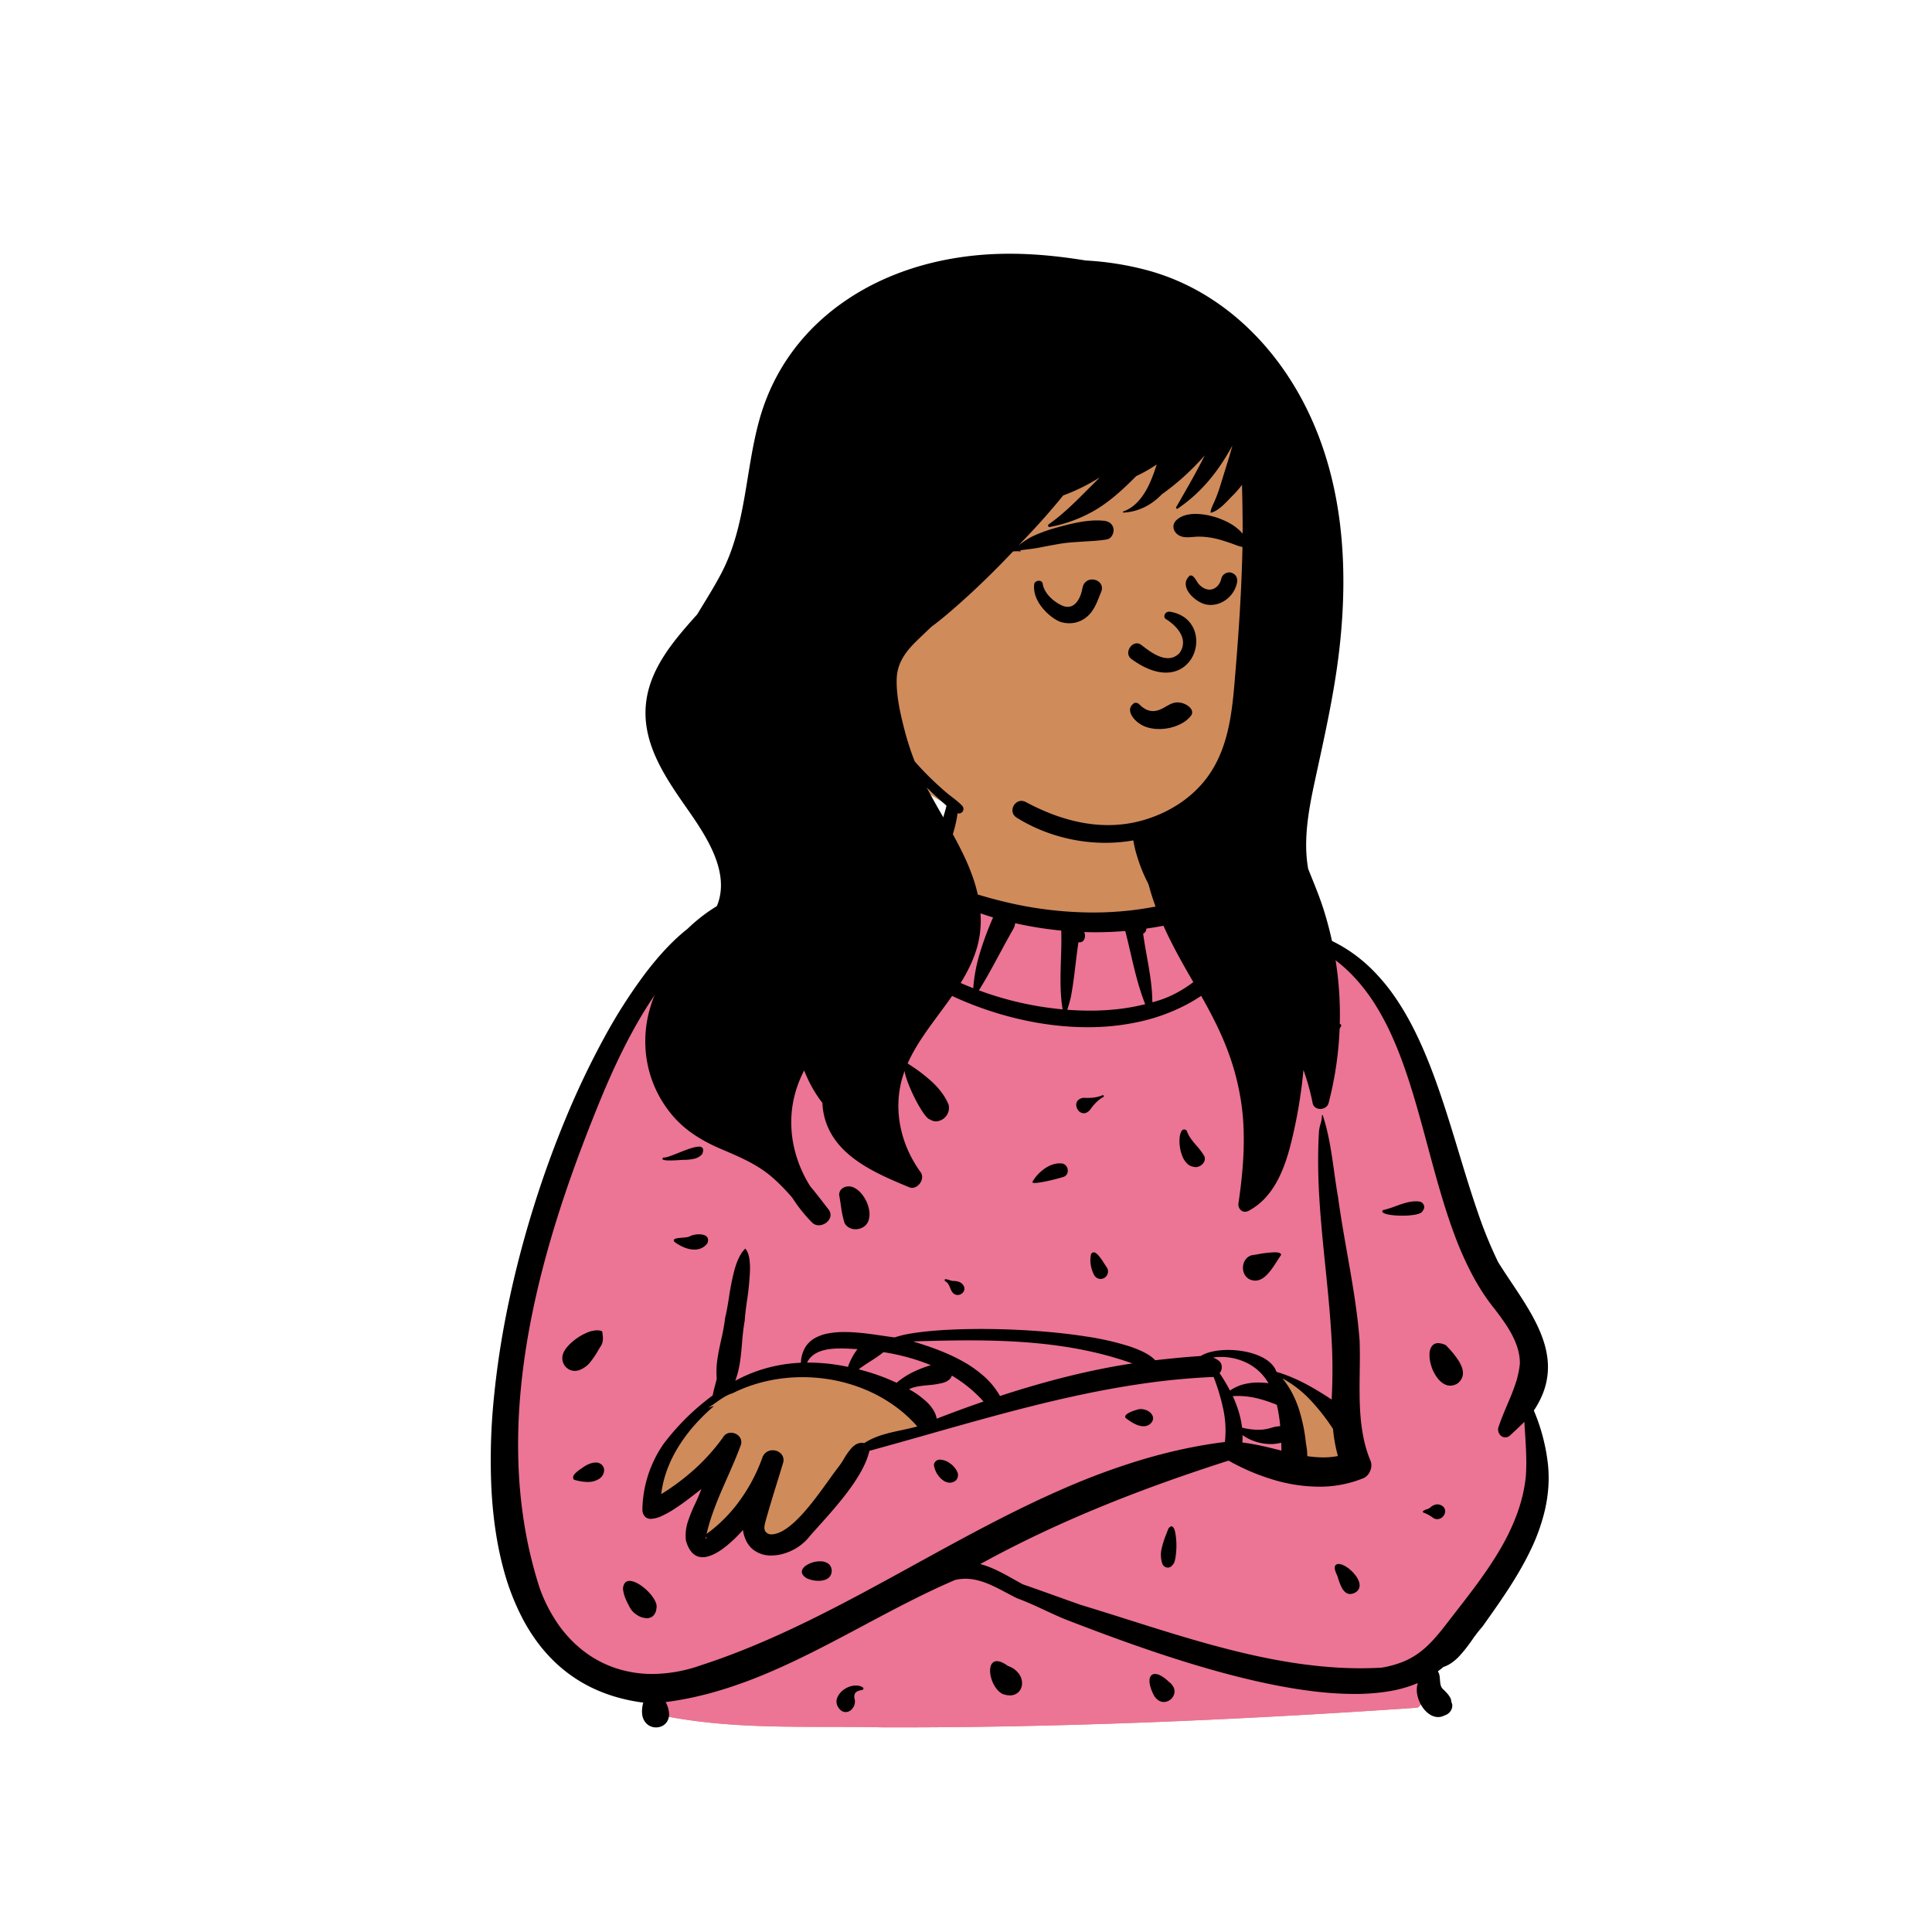 <?xml version="1.0" standalone="no"?>
<svg viewBox="-350 -150 1500 1500" style="width: 487.5px; height: 487.5px; justify-content: center; align-self: center; transform: scale(1, 1);" xmlns="http://www.w3.org/2000/svg"><g transform="rotate(0 441.694 619.08)"><g id="body_Sweater" data-name="body/Sweater" transform="translate(0 459)"><path id="_Skin" data-name="✋ Skin" d="M298.817,752.115c-60.185-1.295-114.972,2.341-172.927-9.414l-.074-1.952c-12.431-.358-8.316-11.975-5.817-20.1-233.894-10.406-81.335-580.5,80.75-618.827a161.7,161.7,0,0,1,25.312-2.155c11.284-3.446,22.4-4.057,34.2-7.2,1.132-4.13,1.317-6.518,6.321-5.295,17.961-17.152,50.279-32.951,61.184.519,14.351-19.947,22.581-43.269,28.577-66.888l.97.159c2.548-6.28,6.72-14.226,11.8-15.537,7.91-2.619,22.826-2.015,31.426-3.078,18.646-1.293,40.3-4.462,58.178-.185,44.663,10.934,25.307,63.658,61.519,97.982,16.618-6.879,42.665-4.993,58.586,3.2,10.253,8.211,5.112,17.468,3.314,26.148,114.357-10.308,144.784,122.328,168.383,209.765,9.468,29.088,18.865,48.808,34.991,71.266,20.948,26.253,32.711,60.633,11.249,88.329,30.64,61.139-2.623,118.6-37.817,164.757-6.892,7.391-18.071,27.956-28.172,29.362-2.741,2.505-7.119,5.588-10.208,7.827l3.725,4.884c.445,4.51.474,9.357,3.558,13.379,2.967,2.891,6.139,5.855,6.227,10.171-4.728,5.487-10.834-.642-15.321-3.367-1.72,3.38-1.473,11.409-6.984,11.1-136.652,9.372-276.6,15.516-412.945,15.155" transform="translate(37 -20)" fill="#d08b5b"></path><path id="_Top" data-name="👕 Top" d="M310.279,684.1c-3.809,0-7.666-.005-11.462-.015-14.59-.314-28.994-.338-42.925-.362h-.006c-22.38-.038-43.518-.074-65.028-1.214-11.552-.612-22.123-1.488-32.318-2.677-11.4-1.329-22.081-3.018-32.65-5.161l-.074-1.951a12.42,12.42,0,0,1-4.539-.872,6.269,6.269,0,0,1-2.672-2.093c-2.733-3.824-.611-10.667,1.094-16.165l.041-.132q.132-.425.259-.839c-35.764-1.591-64.174-16.37-84.441-43.924a140.2,140.2,0,0,1-12.839-21.364A182.8,182.8,0,0,1,12.9,562.661c-5.434-17-9.2-36.356-11.194-57.53a445.334,445.334,0,0,1-.679-69.344A630.282,630.282,0,0,1,10.4,361.439,757.823,757.823,0,0,1,53.829,213.7a612.3,612.3,0,0,1,31.289-65.411,411.011,411.011,0,0,1,35.835-54.45c12.816-16.216,25.938-29.5,39-39.5a131.771,131.771,0,0,1,20.259-12.894,92.933,92.933,0,0,1,20.534-7.659,160.759,160.759,0,0,1,25.311-2.155A144.412,144.412,0,0,1,244.242,27.7c5.193-.891,10.561-1.813,16.019-3.267.091-.331.178-.662.249-.927a12.083,12.083,0,0,1,1.23-3.42,2.811,2.811,0,0,1,2.6-1.269,9.594,9.594,0,0,1,2.242.32,88.766,88.766,0,0,1,8.461-7.12,79.147,79.147,0,0,1,9.591-6.12,56.079,56.079,0,0,1,10.1-4.284A34.5,34.5,0,0,1,304.714,0a21.139,21.139,0,0,1,13.425,4.44c4.168,3.282,7.407,8.4,9.628,15.217A142.065,142.065,0,0,0,337.927,3.2L332.4,20.662l1.03.806a205.1,205.1,0,0,0,23.32,15.781,164.234,164.234,0,0,0,23.592,11.272,140.348,140.348,0,0,0,23.863,6.764,131.053,131.053,0,0,0,24.135,2.254c3.2,0,6.456-.12,9.666-.357,34.851-2.56,64.643-5.643,88.547-9.164l2.2-.328v-18.2A74.259,74.259,0,0,1,544.508,27.9a88.973,88.973,0,0,1,18.283,1.913,65.506,65.506,0,0,1,16.026,5.5c8.467,6.78,6.43,14.3,4.459,21.567-.409,1.509-.832,3.069-1.145,4.58,4.176-.376,8.328-.567,12.338-.567a119.891,119.891,0,0,1,17.918,1.318,107.223,107.223,0,0,1,16.392,3.81A103.55,103.55,0,0,1,643.734,72.1a107.854,107.854,0,0,1,13.6,8.146,119.9,119.9,0,0,1,12.344,9.991,139.942,139.942,0,0,1,11.172,11.62,185.948,185.948,0,0,1,19.179,27.263c10.244,17.528,19.462,38.651,28.182,64.575,7.6,22.608,13.836,45.908,19.333,66.465,1.024,3.831,1.991,7.446,2.966,11.058a291.406,291.406,0,0,0,15,38.119,224.363,224.363,0,0,0,19.992,33.147c11.414,14.306,18.859,29.39,21.528,43.623A58.45,58.45,0,0,1,807,409.022a53.4,53.4,0,0,1-10.242,21.794,116.223,116.223,0,0,1,8.615,22.74,107.331,107.331,0,0,1,3.351,22.306,114.107,114.107,0,0,1-1.188,21.782,135.725,135.725,0,0,1-5,21.169,173.525,173.525,0,0,1-8.086,20.467c-2.975,6.365-6.489,12.984-10.445,19.675a378.89,378.89,0,0,1-25.065,36.617,105.524,105.524,0,0,0-6.979,9.009,141.267,141.267,0,0,1-10.288,13.079c-4.153,4.451-7.72,6.831-10.906,7.274a111.206,111.206,0,0,1-9,6.957l-1.2.869,3.725,4.884c.055.559.1,1.134.153,1.69v.013c.347,4.01.705,8.157,3.4,11.677l.251.244c2.9,2.818,5.891,5.732,5.977,9.927a5.634,5.634,0,0,1-4.4,2.209c-2.812,0-5.788-2.072-8.414-3.9-.882-.614-1.715-1.194-2.506-1.674a18.682,18.682,0,0,0-1.17,3.72c-.854,3.462-1.821,7.386-5.507,7.386-.1,0-.2,0-.307-.009-70.035,4.8-137.588,8.5-200.783,11-34.246,1.353-68.113,2.389-100.658,3.08C376.26,683.729,342.6,684.1,310.279,684.1ZM194.08,520.719h0a53.056,53.056,0,0,0,4.606,9.7,31.07,31.07,0,0,0,5.706,6.928A21.937,21.937,0,0,0,211.2,541.5a22.358,22.358,0,0,0,7.906,1.385c2.806,0,6.354-1.609,10.547-4.782a106.753,106.753,0,0,0,14.731-14.345c5.581-6.346,11.946-14.391,18.915-23.909s14.741-20.782,23.1-33.474l49.341-16.073c-9.293-7.8-18.406-14.961-27.087-21.285s-17.163-11.984-25.231-16.833a60.973,60.973,0,0,0-15.3-6.574,63.374,63.374,0,0,0-16.724-2.191,85.184,85.184,0,0,0-24.509,3.892l-16.53,1.945a312.306,312.306,0,0,0-38,17.567c-10.4,5.832-18.709,11.755-24.7,17.6-3.882,3.79-7.736,9.307-11.455,16.4a149.239,149.239,0,0,0-8.788,20.781c-4.666,13.7-7.1,26.681-5.667,30.206.248.609.608.917,1.07.917,1.853,0,5.818-1.749,11.784-5.2s14.1-8.7,24.173-15.6l3.977-2.74-1.493,19.212a162.627,162.627,0,0,0-4,22.555c-.445,5.542,0,9.194,1.313,10.855a2.675,2.675,0,0,0,2.183,1.07c2.41,0,6.258-1.714,11.438-5.095a208.937,208.937,0,0,0,19.79-15.285l2.091-1.789ZM606.962,411.153l15.044,68.215,37.168-1.862L648.921,435.1l-36.11-23.081-5.849-.863Z" transform="translate(37 48.034)" fill="#ec7495"></path><path id="_Ink" data-name="🖍 Ink" d="M128.363,731.159a10.473,10.473,0,0,1-8.421-4.114,12.521,12.521,0,0,1-2.369-6.124,23.275,23.275,0,0,1,.878-9.017,140.423,140.423,0,0,1-21.084-4.356A121.084,121.084,0,0,1,78.6,700.382a112,112,0,0,1-30.9-22.019,123.394,123.394,0,0,1-12.3-14.483,142.048,142.048,0,0,1-10.319-16.551,186.715,186.715,0,0,1-15.024-38.566c-5.1-18.625-8.3-39.727-9.505-62.72A480.564,480.564,0,0,1,2.41,475.719a675.3,675.3,0,0,1,11.437-74.051c5.125-24.452,11.6-49.317,19.254-73.906,7.463-23.986,15.975-47.5,25.3-69.887a646.614,646.614,0,0,1,29.576-61.993,405.73,405.73,0,0,1,32.081-50.226c11.122-14.623,22.163-26.259,32.817-34.585a129.538,129.538,0,0,1,19.558-15.6,92.716,92.716,0,0,1,18.292-9.1c12.036-4.4,23.848-5.958,37.524-7.76,9.875-1.3,21.066-2.776,33.542-5.6a9.374,9.374,0,0,1,3.01-4.644,7.988,7.988,0,0,1,5.085-1.966,6.9,6.9,0,0,1,.914.061,77.4,77.4,0,0,1,18.835-12.99c7.837-3.836,15.524-5.864,22.23-5.864a26.352,26.352,0,0,1,12.844,3.07,25.638,25.638,0,0,1,10.018,10.364,139.5,139.5,0,0,0,10.923-20.924,178.174,178.174,0,0,0,7.644-22.347c.393-1.439.732-2.953,1.059-4.416,1.063-4.753,2.163-9.667,5.322-13.359,2.528,3.292,3.668,8.4,3.388,15.173a92.418,92.418,0,0,1-3.751,20.713,194.939,194.939,0,0,1-7.316,20.873c-2.4,5.822-5.066,11.528-7.307,15.656A350.41,350.41,0,0,0,404.9,91.521a295.016,295.016,0,0,0,62.605,6.946,260.788,260.788,0,0,0,27.369-1.429,245.224,245.224,0,0,0,27.193-4.431c-3.773-3.608-7.716-9.207-11.4-16.188A122.634,122.634,0,0,1,501.6,53.974a85.813,85.813,0,0,1-3.783-22.787,39.315,39.315,0,0,1,1.01-9.673,20.333,20.333,0,0,1,3.436-7.54l.583,2.989c1.993,10.149,4.45,21.884,8.393,32.712,4.3,11.805,9.872,21.238,17.039,28.839a101.045,101.045,0,0,1,24.63-2.853,86.035,86.035,0,0,1,23.206,2.882c7.805,2.238,13.551,5.669,17.079,10.2,4.065,5.219,5.118,11.859,3.129,19.736a156.481,156.481,0,0,1,18.255,1.083,132.529,132.529,0,0,1,16.618,3.065,118.288,118.288,0,0,1,15.088,4.906,112.275,112.275,0,0,1,13.664,6.606,113.678,113.678,0,0,1,12.347,8.166,122.15,122.15,0,0,1,11.136,9.584,149.356,149.356,0,0,1,19.065,22.86c22.853,33.385,36.2,77.417,49.117,120,4.532,14.948,9.218,30.4,14.165,44.774a340.635,340.635,0,0,0,16.355,40.357c3.244,5.228,6.819,10.583,10.276,15.762,10.217,15.3,20.78,31.124,25.637,47.567a68.012,68.012,0,0,1,2.495,12.475A55.379,55.379,0,0,1,817,471.6a69.819,69.819,0,0,1-7.132,13.527A149.366,149.366,0,0,1,820.9,527.59a105.454,105.454,0,0,1,.192,17.447,114.439,114.439,0,0,1-2.51,16.845,149.281,149.281,0,0,1-11.44,32.027c-9.917,20.659-23.553,39.839-36.74,58.388l-.333.469a118.549,118.549,0,0,0-8.189,10.564l0,0a116.42,116.42,0,0,1-9.95,12.587c-4.067,4.245-8.082,6.966-12.273,8.319-1.323,1.137-2.766,2.274-4.289,3.379,1.271,1.852,1.447,4.25,1.617,6.57.193,2.633.376,5.119,2.011,6.9l1.22,1.183c2.064,2.024,4.872,5.021,5.429,7.659l.266,2.307a3.872,3.872,0,0,0,.1.642,5.283,5.283,0,0,0-.029-.791l-.038-.317a.7.7,0,0,1,0-.3.01.01,0,0,1,.008,0c.029,0,.089.137.179.406l.072.227a6.973,6.973,0,0,1-.55,5.6,8.293,8.293,0,0,1-5.059,4.122,10.6,10.6,0,0,1-5.041,1.309c-4.149,0-8.422-2.589-11.722-7.1a25.667,25.667,0,0,1-4.277-9.393,18.986,18.986,0,0,1,.2-9.912,98.375,98.375,0,0,1-22.815,6.453,163.224,163.224,0,0,1-26.462,1.995,260.653,260.653,0,0,1-28.032-1.633c-9.295-1.014-19.285-2.522-29.694-4.482-18.473-3.48-39-8.524-61-14.995-17.956-5.279-36.777-11.443-57.54-18.842-17.254-6.149-32.949-12.121-47.34-17.659-5.669-2.276-11.3-4.9-16.744-7.428-6.882-3.2-14-6.511-21.243-9.153l-.967-.471c-2.54-1.25-5.126-2.622-7.628-3.948l-.006,0c-10.035-5.321-20.412-10.824-31.708-10.824a34.478,34.478,0,0,0-8.149.979c-24.061,10.3-48.01,23.072-71.171,35.419-24.089,12.843-49,26.121-74.339,36.824a357.089,357.089,0,0,1-38.7,13.963c-6.717,1.968-13.433,3.675-19.962,5.071-6.852,1.466-13.735,2.641-20.459,3.494a21.423,21.423,0,0,1,2.664,8.727,10.85,10.85,0,0,1-1.443,6.274,9.476,9.476,0,0,1-3.738,3.484A10.678,10.678,0,0,1,128.363,731.159ZM263.418,81.469c-8.683,2.4-17.886,3.57-26.785,4.7a220.58,220.58,0,0,0-23.5,3.852,85.632,85.632,0,0,0-11.3,3.491,64.3,64.3,0,0,0-10.767,5.369,189.163,189.163,0,0,0-19.036,13.729,207,207,0,0,0-17.081,15.717c-5.235,5.381-10.384,11.237-15.3,17.408-4.673,5.862-9.284,12.187-13.7,18.8C111.02,186.866,97.564,213.293,83.6,247.7l-.7,1.728c-13.14,32.35-23.745,61.729-32.423,89.816-4.917,15.915-9.26,31.615-12.907,46.663-3.909,16.129-7.155,32.062-9.646,47.358-2.645,16.242-4.526,32.29-5.59,47.7a436.029,436.029,0,0,0-.739,47.681,375,375,0,0,0,4.9,47.308,337.21,337.21,0,0,0,11.344,46.579,119.787,119.787,0,0,0,14.6,28.634,94.44,94.44,0,0,0,20.12,21.059,84.773,84.773,0,0,0,24.684,12.995,90.083,90.083,0,0,0,28.293,4.441A114.132,114.132,0,0,0,162.917,683c13.974-4.526,28.016-9.763,42.929-16.008,13.286-5.564,26.962-11.807,41.812-19.086,27.583-13.521,55.113-28.653,81.737-43.287,18.828-10.349,38.3-21.05,57.612-31.086,21.657-11.253,40.83-20.461,58.614-28.151a536.812,536.812,0,0,1,60.655-22.3c10.552-3.131,21.122-5.839,31.417-8.047,10.8-2.316,21.674-4.164,32.317-5.492a79.966,79.966,0,0,0-1.31-25.665,158.244,158.244,0,0,0-7.463-24.82,544.326,544.326,0,0,0-56.126,5.365c-17.49,2.543-35.6,5.905-55.361,10.281-36.7,8.125-73.56,18.578-109.207,28.687l-.07.02c-15.233,4.319-30.985,8.786-46.465,13-1.987,8.7-7.19,18.687-15.906,30.515-7.5,10.185-16.248,19.919-23.962,28.508l-.02.022c-2.153,2.4-4.186,4.661-6.074,6.8a38.948,38.948,0,0,1-13.6,11.228,40.28,40.28,0,0,1-8.208,3.107,33.67,33.67,0,0,1-8.327,1.093,22.283,22.283,0,0,1-14.26-4.633,19.86,19.86,0,0,1-5.006-6.149,27.82,27.82,0,0,1-2.833-9.02l-.673.762a101.459,101.459,0,0,1-14.21,13.259C174.6,596.611,169.07,599,164.489,599c-6.195,0-10.561-4.4-12.978-13.089a35.1,35.1,0,0,1,1.561-14.513,110.5,110.5,0,0,1,5.585-13.75c1.719-3.744,3.5-7.616,4.835-11.477l-.478.352c-.859.642-2.006,1.538-3.334,2.576-4.27,3.336-10.724,8.377-17.287,12.572a74.235,74.235,0,0,1-9.681,5.35,21.716,21.716,0,0,1-8.336,2.2,6.259,6.259,0,0,1-4.428-1.528,8.124,8.124,0,0,1-2.2-5.108,91.828,91.828,0,0,1,16.6-51.756,185.663,185.663,0,0,1,38-37.433c.481-2.8,1.227-5.593,1.948-8.292V465.1c.406-1.519.826-3.091,1.195-4.649a64.421,64.421,0,0,1,.491-15.075c.687-4.959,1.785-9.955,2.847-14.786v-.006a162.394,162.394,0,0,0,3.2-17.662c1.113-4.286,1.979-9.66,2.9-15.351a198.2,198.2,0,0,1,4.3-21.6c2.187-7.792,4.926-13.209,8.374-16.559,2.683,2.858,3.886,8.525,3.677,17.324a222.914,222.914,0,0,1-2.422,23.889c-.8,5.8-1.489,10.818-1.605,14.354a178.893,178.893,0,0,0-2.151,17.909v.005c-.415,4.827-.844,9.819-1.6,14.683a73.439,73.439,0,0,1-3.624,14.44,113.857,113.857,0,0,1,24.937-10.005,119.687,119.687,0,0,1,26.008-3.982,25.384,25.384,0,0,1,3.266-11.784,20.61,20.61,0,0,1,7.526-7.3,33.723,33.723,0,0,1,10.607-3.722,67.839,67.839,0,0,1,12.508-1.041c10.053,0,20.929,1.609,29.668,2.9l.016,0c3.342.494,6.5.961,9.234,1.285a74.157,74.157,0,0,1,11.451-2.835c4.494-.8,9.746-1.493,15.61-2.05,11.46-1.089,25.269-1.664,39.934-1.664,13.827,0,27.853.49,41.69,1.455,14.594,1.018,28.172,2.514,40.359,4.448a214.209,214.209,0,0,1,33.155,7.566c9.634,3.2,16.39,6.837,20.079,10.809,12.507-1.453,23.737-2.5,35.342-3.3,4.692-2.984,12.435-4.7,21.242-4.7a69.146,69.146,0,0,1,11.987,1.044,55.474,55.474,0,0,1,11.241,3.156c7.545,3.073,12.484,7.493,14.283,12.785,16.245,4.81,30.207,13.182,42.875,21.513a426.5,426.5,0,0,0-.356-51.931c-1.057-17.272-2.845-34.8-4.576-51.747-1.752-17.165-3.564-34.914-4.617-52.411-.567-9.419-.874-18.015-.941-26.277-.074-9.277.155-17.9.7-26.36a31.036,31.036,0,0,1,1.079-5.067,23.465,23.465,0,0,0,1.132-6.661.334.334,0,0,1,.35-.361.39.39,0,0,1,.4.361c4.623,14.006,6.715,28.906,8.737,43.316.928,6.615,1.889,13.455,3.082,20.124,1.958,14.5,4.539,29.159,7.035,43.34,3.871,21.994,7.874,44.737,9.643,67.351.336,8.29.223,16.9.114,25.218-.152,11.595-.309,23.585.72,35.2a133.492,133.492,0,0,0,2.579,17.224,96.1,96.1,0,0,0,5.243,16.677,9.925,9.925,0,0,1-.423,7.352,10.267,10.267,0,0,1-4.822,5.541,90.069,90.069,0,0,1-35.072,6.777,125.612,125.612,0,0,1-36.309-5.718,170.267,170.267,0,0,1-33.739-14.518c-36.107,11.559-68.278,23.165-98.35,35.482-16.5,6.756-32.582,13.834-47.812,21.037-16.059,7.595-31.74,15.6-46.61,23.794,9.275,2.442,17.9,7.28,26.235,11.959,2.235,1.254,4.545,2.551,6.823,3.774,8.238,2.852,16.576,5.836,24.639,8.722l.083.03c6.789,2.43,13.809,4.942,20.731,7.362,11.918,3.6,24.164,7.478,36.007,11.226l.017.005C553.359,666.014,614.1,685.234,675.3,685.234c5.5,0,11-.158,16.349-.47a79.469,79.469,0,0,0,16.044-4.332,57.717,57.717,0,0,0,12.6-6.871c7.654-5.5,14.013-12.808,21.207-22.081l2.39-3.1c1.632-2.111,3.311-4.271,4.934-6.36l.107-.137c12.261-15.775,24.94-32.087,35.051-49.52a168.764,168.764,0,0,0,12.875-27.073,128.589,128.589,0,0,0,4.3-14.317,114.555,114.555,0,0,0,2.51-14.914c.807-11.507.05-23.158-.682-34.426-.164-2.532-.335-5.148-.484-7.722-2.345,2.4-4.847,4.732-7.267,6.988-1.175,1.1-2.39,2.228-3.58,3.362a5.728,5.728,0,0,1-3.94,1.736,5.509,5.509,0,0,1-4.542-2.613,6.334,6.334,0,0,1-.5-6.053c1.823-5.52,4.161-11.025,6.422-16.35l0,0c2.176-5.125,4.426-10.424,6.221-15.742a72.582,72.582,0,0,0,3.7-16.355c.123-7.2-1.9-14.632-6.19-22.734-3.662-6.92-8.416-13.335-13.374-19.843a151.358,151.358,0,0,1-9.444-13.025c-2.853-4.4-5.634-9.151-8.266-14.133A261.2,261.2,0,0,1,748.086,348.2c-8.063-21.61-14.424-45.259-20.576-68.13l0-.01c-5.192-19.3-10.561-39.264-16.912-57.817-3.418-9.987-6.842-18.788-10.467-26.906A201.41,201.41,0,0,0,687.239,170.8a143.563,143.563,0,0,0-16.123-21.384,116.264,116.264,0,0,0-20.167-17.459A114.969,114.969,0,0,0,625.927,119.2a141.021,141.021,0,0,0-30.69-7.279,135.931,135.931,0,0,1-10.718,18.641,123.294,123.294,0,0,1-44.046,39.264,145.584,145.584,0,0,1-36.764,13.423,185.28,185.28,0,0,1-40.343,4.274c-37.736,0-78.555-10.308-114.938-29.027a253.94,253.94,0,0,1-25.5-15.037,225.269,225.269,0,0,1-22.826-17.53c-14.57-12.8-26.307-26.691-34.884-41.3l-1.8-3.166ZM167.252,583.152l-.164.607a3,3,0,0,0-.191,1.231.031.031,0,0,0,.025.013c.1,0,.335-.443.5-.86.138-.342.263-.742.2-.839a.044.044,0,0,0-.039-.021.227.227,0,0,0-.122.066c-.056-.06-.116-.114-.174-.165l0,0Zm51.671-67.171a8.8,8.8,0,0,1,7.007,3.306,7.384,7.384,0,0,1,.961,6.833c-1.475,4.9-3.011,9.869-4.5,14.678-2.662,8.617-5.415,17.528-7.922,26.342l-1.053,3.749c-.806,2.911-1.492,5.925-.274,7.973a5.578,5.578,0,0,0,3.81,2.38c.257.017.52.025.783.025,14.563,0,32.849-25.518,44.95-42.4,2.881-4.02,5.369-7.492,7.4-10.061a56.071,56.071,0,0,0,4.058-6.061,52.315,52.315,0,0,1,5.985-8.486c2.561-2.72,5.172-4.043,7.982-4.043a9.716,9.716,0,0,1,1.935.2c8.822-5.767,19.057-7.95,28.956-10.061l.008,0c4.029-.859,8.195-1.748,12.176-2.864a105.41,105.41,0,0,0-18.556-16.609,115,115,0,0,0-21.757-11.972,124.452,124.452,0,0,0-23.885-7.247,129.056,129.056,0,0,0-24.94-2.435,126.1,126.1,0,0,0-27.915,3.1,116.615,116.615,0,0,0-26.379,9.4c-4.608,1.35-8.868,4.356-12.987,7.263-1.986,1.4-4.039,2.85-6.067,4.06,1.5-.541,3.08-1.024,4.708-1.438a149.354,149.354,0,0,0-14.6,14.216,125.71,125.71,0,0,0-12.4,16.336c-7.82,12.348-12.536,25.085-14.014,37.857a178.312,178.312,0,0,0,26.125-19.577,155.409,155.409,0,0,0,21.83-24.471,7.04,7.04,0,0,1,2.745-2.743,7.226,7.226,0,0,1,3.454-.853,8.608,8.608,0,0,1,3.774.893,8.064,8.064,0,0,1,2.957,2.44,6.555,6.555,0,0,1,1.19,2.771,6.983,6.983,0,0,1-.265,3.332c-3.108,8.542-6.889,17.118-10.547,25.411-6.223,14.113-12.659,28.706-16.04,43.7a116.228,116.228,0,0,0,26.044-26.342,132.892,132.892,0,0,0,17.224-32.867,8.382,8.382,0,0,1,3.3-4.359A8.566,8.566,0,0,1,218.923,515.981Zm395.7-55.839h0a64.97,64.97,0,0,1,7.442,11.115A81.324,81.324,0,0,1,627.3,483.52a128.3,128.3,0,0,1,5.529,26.174c.112.826.24,1.65.376,2.523a42.321,42.321,0,0,1,.743,8.323,84.939,84.939,0,0,0,12.415.974,57.978,57.978,0,0,0,11.372-1.066,124.761,124.761,0,0,1-3.808-21.076A163.111,163.111,0,0,0,636.676,477.3a87.268,87.268,0,0,0-22.052-17.16Zm-30.9,44.077c.034,1.874-.027,3.807-.182,5.746,9.863,1.158,19.715,3.617,29.243,6l1.112.277-.065-3.045c-.018-.843-.044-1.952-.081-3.056a31.109,31.109,0,0,1-8.089,1.023,38.35,38.35,0,0,1-21.939-6.941Zm-3.681-30.389c-1.3,0-2.628.042-3.943.125a90.973,90.973,0,0,1,4.619,12,71.1,71.1,0,0,1,2.61,12.445,48.27,48.27,0,0,0,12.8,1.641c.915,0,1.832-.023,2.724-.07a33.377,33.377,0,0,0,7.015-1.378,29.673,29.673,0,0,1,7.092-1.339,118.532,118.532,0,0,0-2.63-16.543,106.514,106.514,0,0,0-14.977-4.987A64.279,64.279,0,0,0,580.043,473.83ZM358.036,458.018a7.067,7.067,0,0,1-2.478,3.467,13.177,13.177,0,0,1-4.244,2.078,61.8,61.8,0,0,1-11.5,1.845c-5.5.55-11.187,1.118-15,3.211l.836.481a66.015,66.015,0,0,1,13.087,9.584,31.681,31.681,0,0,1,4.884,6,19.563,19.563,0,0,1,2.659,6.782c11.833-4.619,24.057-9.106,36.333-13.336a104.907,104.907,0,0,0-24.584-20.112Zm13.023-27.36c-15.062,0-30.311.421-43.241.832l1.5.451c15.593,4.731,27.489,9.548,37.439,15.16a90.724,90.724,0,0,1,16.359,11.586,60.293,60.293,0,0,1,12.268,15.157c37.43-12.207,71.046-20.476,102.767-25.279a265.179,265.179,0,0,0-30.932-8.942c-9.98-2.255-20.638-4.1-31.678-5.473-10.186-1.27-20.7-2.167-32.146-2.742C393.357,430.9,382.78,430.658,371.059,430.658Zm195.655,12.863c-1.138,0-2.291.04-3.426.12l-2.506.41a15.285,15.285,0,0,1,4.822,2.684,5.969,5.969,0,0,1,1.964,4.3,6.812,6.812,0,0,1-1.705,5.05,138.851,138.851,0,0,1,8.108,13.544,33.245,33.245,0,0,1,10.47-4.824,44.2,44.2,0,0,1,11.4-1.4,65.7,65.7,0,0,1,7.959.516,38.544,38.544,0,0,0-6.987-8.978,39.611,39.611,0,0,0-8.922-6.371A45.716,45.716,0,0,0,566.715,443.521Zm-261.733-3.712a109.584,109.584,0,0,1-9.86,6.865l-.005,0c-3.154,2.028-6.416,4.125-9.41,6.5A160.353,160.353,0,0,1,315.129,463.6a61.128,61.128,0,0,1,12.519-8.2,88.889,88.889,0,0,1,14.087-5.487,165.315,165.315,0,0,0-36.753-10.1h0Zm-58.468,8.1a148.693,148.693,0,0,1,30.844,3.335,48.117,48.117,0,0,1,7.4-13.78l-2.711-.143-.384-.021c-3.051-.17-6.5-.363-9.977-.363-6.307,0-11.308.662-15.29,2.025a20.966,20.966,0,0,0-6.3,3.34,16.239,16.239,0,0,0-4.509,5.611l.09,0h.839Zm209.8-326.357c-.883,5.73-1.583,11.588-2.26,17.253-1,8.385-2.037,17.055-3.685,25.47-.632,2.87-1.506,5.714-2.351,8.465q-.192.625-.383,1.25c5.985.442,11.88.666,17.519.667a194.415,194.415,0,0,0,21.654-1.171,159.63,159.63,0,0,0,21.336-3.847c-5.1-12.77-8.241-26.291-11.283-39.367-1.333-5.73-2.711-11.655-4.236-17.447-7.588.644-15.319.97-22.977.97-2.948,0-5.942-.048-8.9-.144a6.639,6.639,0,0,1-.185,6.139,3.844,3.844,0,0,1-3.4,1.83,5.668,5.668,0,0,1-.847-.066Zm-49.2-14.783a9.939,9.939,0,0,1-1.212,4.192c-3.7,6.413-7.279,13.047-10.739,19.462l0,0c-5.1,9.45-10.366,19.222-16.131,28.469a252.291,252.291,0,0,0,64.979,14.776c-2.118-12.784-1.7-25.946-1.294-38.675v-.009c.235-7.379.478-15.008.223-22.481a289.466,289.466,0,0,1-35.824-5.739h0Zm134.12-2.341h0a268.9,268.9,0,0,1-32.237,6.521,4.143,4.143,0,0,1-2.459,3.938c.792,5.9,1.858,11.871,2.888,17.643,2.067,11.578,4.2,23.549,4.25,35.607a79.988,79.988,0,0,0,16.117-5.886,96.388,96.388,0,0,0,14.5-8.843,148.024,148.024,0,0,0,24.772-23.6l-3.375-2.46c-4.389-3.212-9.03-6.7-13.24-10.463a68.809,68.809,0,0,1-11.214-12.456ZM316.162,59.9h0a37.443,37.443,0,0,0-13.833,2.713,35.843,35.843,0,0,0-11.73,7.608c-1.718,1.532-3.383,3.292-4.995,5-2.834,3-5.764,6.092-9.177,8.192a7.4,7.4,0,0,1-2.044.868c3.539,6.69,8.833,13.076,13.5,18.709l.618.746c27.345,23.877,56.323,41.877,86.127,53.5A127.586,127.586,0,0,1,380,129.179a246.319,246.319,0,0,1,10.029-26.89c-7.015-2.114-13.98-4.568-20.7-7.294-.632,3.345-3.074,6.107-5.435,8.778l0,0c-.871.986-1.694,1.917-2.42,2.867a104.192,104.192,0,0,0-8.652,12.4,117.547,117.547,0,0,1-7.45,10.932,7.5,7.5,0,0,1-5.5,2.463,8.285,8.285,0,0,1-4.292-1.25,9.146,9.146,0,0,1-3.169-3.229,7.719,7.719,0,0,1,.043-7.95A106.586,106.586,0,0,1,361.1,91.491a164.274,164.274,0,0,1-21.5-11.717c-.277.288-.571.574-.9.874-.224-1.381-1.3-2.081-3.2-2.081a15.4,15.4,0,0,0-3.262.45,1.965,1.965,0,0,0-1.324-.476,6.542,6.542,0,0,0-2.372.68,10.326,10.326,0,0,1-1.455.534,7.046,7.046,0,0,1-.59-1.393A98.684,98.684,0,0,0,318.1,88.376c-5.061,6.589-10.292,13.4-17.419,16.657a5.91,5.91,0,0,1-1.574.211,7.183,7.183,0,0,1-5.688-3.011,5.587,5.587,0,0,1-.762-5.223c1.59-4.034,9.174-10.248,15.258-14.75a178.553,178.553,0,0,1,18.907-12.328c-.714-1.039-.922-1.91-.6-2.518a2.24,2.24,0,0,1,2.11-.872,6.912,6.912,0,0,1,.907.064,1.384,1.384,0,0,1,1.079-.564,1.579,1.579,0,0,1,.874.291c.421-.566.854-1.2,1.363-1.983A31.263,31.263,0,0,0,316.163,59.9Zm238.85,28.755a7.82,7.82,0,0,1,1.482,6.759c6.634,10.129,10.25,21.445,13.666,33.117l.937-1.163c5.312-6.639,8.778-11.781,10.908-16.182,2.633-5.442,3.187-9.712,1.7-13.054a9.594,9.594,0,0,0-2.488-3.3,15.965,15.965,0,0,0-4.381-2.621c-3.7-1.543-8.847-2.51-15.3-2.872-2.156-.305-4.348-.535-6.515-.683ZM275.631,719.26a6.232,6.232,0,0,1-3.265-.971,10.059,10.059,0,0,1-3.578-4.886,8.042,8.042,0,0,1,.167-5.072,14.192,14.192,0,0,1,5.651-6.826,16.2,16.2,0,0,1,8.855-2.88,10.537,10.537,0,0,1,5.375,1.382c.479.586.658,1.027.548,1.349-.17.5-1,.693-2.055.938a8.429,8.429,0,0,0-3.642,1.495c-1.217,1.044-1.638,2.629-1.284,4.845a8.41,8.41,0,0,1-1.277,7.475A6.864,6.864,0,0,1,275.631,719.26Zm246.984-7.834a7.561,7.561,0,0,1-3.945-1.12,11.058,11.058,0,0,1-3.6-3.71c-3.482-6.555-4.525-12.191-2.791-15.077a3.828,3.828,0,0,1,3.474-1.859c2.916,0,6.82,2.242,10.993,6.314a10.337,10.337,0,0,1,3.75,4.829,7.466,7.466,0,0,1,.01,4.823A8.6,8.6,0,0,1,522.615,711.426Zm-119.577-5.141a16.469,16.469,0,0,1-5.814-1.176,14.7,14.7,0,0,1-4.537-3.967,23.509,23.509,0,0,1-3.2-5.612c-1.669-4.122-2.2-8.418-1.431-11.491a6.212,6.212,0,0,1,1.7-3.118,4.587,4.587,0,0,1,3.23-1.186c2.325,0,5.254,1.271,8.707,3.777a16.876,16.876,0,0,1,8.835,6.67,12.052,12.052,0,0,1,1.828,8.462,9.139,9.139,0,0,1-2.949,5.414A9.49,9.49,0,0,1,403.038,706.285ZM121.155,646.36a14.862,14.862,0,0,1-8.04-2.8,15.588,15.588,0,0,1-5.707-6.719,49.719,49.719,0,0,1-2.991-6.28,27.624,27.624,0,0,1-1.71-6.707,7.868,7.868,0,0,1,1.526-4.949,4.5,4.5,0,0,1,3.574-1.487c2.372,0,5.508,1.258,8.83,3.541a38.583,38.583,0,0,1,8.428,7.98c2.968,3.873,4.241,7.348,3.585,9.785a9.171,9.171,0,0,1-2.6,5.873A7.073,7.073,0,0,1,121.155,646.36ZM667.264,627.58a5.794,5.794,0,0,1-3.676-1.343,11.51,11.51,0,0,1-2.7-3.344,40.78,40.78,0,0,1-3.28-8.582c-.214-.56-.464-1.128-.73-1.73l0-.007c-.977-2.216-1.987-4.507-1.378-6.768a2.976,2.976,0,0,1,2.829-1.528c2.41,0,5.95,1.8,9.238,4.7a27.673,27.673,0,0,1,4.224,4.657,15.983,15.983,0,0,1,2.525,5.107,7.122,7.122,0,0,1-.081,4.335,6.638,6.638,0,0,1-3.163,3.429A8.256,8.256,0,0,1,667.264,627.58ZM254.486,617.333a22.093,22.093,0,0,1-9-1.9c-3.086-1.831-4.4-3.953-3.8-6.139.505-1.843,2.328-3.621,5.133-5.006a20.592,20.592,0,0,1,8.812-2.089,10.994,10.994,0,0,1,6.09,1.563,6.662,6.662,0,0,1,2.96,5.261,7.158,7.158,0,0,1-1.822,5.514,8.409,8.409,0,0,1-3.669,2.149A15.92,15.92,0,0,1,254.486,617.333Zm271.2-10.264a4.523,4.523,0,0,1-2.561-.81,4.67,4.67,0,0,1-1.735-2.315,21.712,21.712,0,0,1-.483-11.688,72.76,72.76,0,0,1,3.7-11.479l.007-.017c.5-1.291,1.01-2.626,1.473-3.913.893-1.191,1.724-1.794,2.471-1.794,1.126,0,2.074,1.4,2.743,4.042a54.8,54.8,0,0,1,.891,15.259c-.4,5.913-1.461,9.888-2.838,10.632A4.3,4.3,0,0,1,525.683,607.069ZM734.92,569.459a6.178,6.178,0,0,1-3.041-.841,28.733,28.733,0,0,0-7.912-4.321.789.789,0,0,1-.285-.729c.161-.712,1.648-1.261,3.087-1.793a7.393,7.393,0,0,0,2.749-1.377,8.493,8.493,0,0,1,5.464-2.426,5.907,5.907,0,0,1,1.871.308l.267.094a5.854,5.854,0,0,1,3.258,2.457,4.841,4.841,0,0,1,.565,3.319,6.66,6.66,0,0,1-2.032,3.68A5.893,5.893,0,0,1,734.92,569.459ZM356.4,541.153a8.636,8.636,0,0,1-4.446-1.34,15.274,15.274,0,0,1-3.828-3.387,17.9,17.9,0,0,1-4.055-9.109,4.629,4.629,0,0,1,4.887-4.054,14.065,14.065,0,0,1,7.611,2.886,16.092,16.092,0,0,1,5.6,6.5,5.907,5.907,0,0,1-1.113,6.824A7.565,7.565,0,0,1,356.4,541.153Zm-281.292-.572A36.142,36.142,0,0,1,64.5,538.764c-.916-1.385-.647-2.874.822-4.551a26.628,26.628,0,0,1,4.762-3.851l0,0h0c.8-.551,1.491-1.028,2-1.449,3.408-2.219,6.645-3.391,9.361-3.391a6.605,6.605,0,0,1,5.319,2.289,6.162,6.162,0,0,1,1.1,5.241,8.63,8.63,0,0,1-3.746,5.177A16.159,16.159,0,0,1,75.109,540.581Zm431.682-43.24c-4.884,0-10.166-3.605-13.713-6.317a1.579,1.579,0,0,1-.4-1.585c.776-2.421,7.258-4.45,8.82-4.823a8.863,8.863,0,0,1,3.3-.611,11.254,11.254,0,0,1,5.7,1.6A7.8,7.8,0,0,1,514,489.541a4.67,4.67,0,0,1-.007,3.171,7.424,7.424,0,0,1-2.531,3.238A8.147,8.147,0,0,1,506.791,497.341Zm238.23-31.519c-3.288,0-6.53-1.783-9.374-5.156a30.437,30.437,0,0,1-5.749-11.343,26.6,26.6,0,0,1-1.031-8.062,10.942,10.942,0,0,1,1.851-6.139,5.822,5.822,0,0,1,4.892-2.3,14.512,14.512,0,0,1,5.984,1.589l1.707,1.829a72.291,72.291,0,0,1,7.888,9.777,27.1,27.1,0,0,1,2.794,5.53,13.017,13.017,0,0,1,.809,5.474,10.048,10.048,0,0,1-4.393,7.227A10.589,10.589,0,0,1,745.021,465.822ZM65.3,454.352a9.479,9.479,0,0,1-4.543-1.14,9.836,9.836,0,0,1-3.376-3.013,10.007,10.007,0,0,1-1.142-9.29l.089-.237c1.246-3.5,5.309-7.967,10.6-11.664a41.782,41.782,0,0,1,7.975-4.408,20.789,20.789,0,0,1,7.676-1.753,9.512,9.512,0,0,1,3.253.524h.029a.773.773,0,0,1,.551.256.74.74,0,0,1,.215.541l.144,1.023c.5,3.648.749,7.19-1.644,10.424-.586.944-1.149,1.889-1.746,2.89a65.6,65.6,0,0,1-6.172,9.142,19.438,19.438,0,0,1-8.723,6.2A10.566,10.566,0,0,1,65.3,454.352Zm297.233-58.927a4.854,4.854,0,0,1-2.326-.59c-1.97-1.088-2.768-3.059-3.539-4.965-.819-2.023-1.666-4.115-3.915-5.163-.319-.607-.4-1.023-.25-1.271.11-.181.34-.269.706-.269a12.487,12.487,0,0,1,2.967.693l.022.007a12.48,12.48,0,0,0,2.922.687,1.274,1.274,0,0,0,.4-.054c2.843.175,5.718.724,7.488,3.537a4.4,4.4,0,0,1,.185,4.637A5.47,5.47,0,0,1,362.537,395.425Zm231.039-11.155a10.819,10.819,0,0,1-4.778-1.192,9.2,9.2,0,0,1-3.966-4.562,11.317,11.317,0,0,1-.669-5.928,10.548,10.548,0,0,1,2.243-5.145,8.662,8.662,0,0,1,4.877-2.973l.259-.025c.8-.089,2.058-.3,3.656-.574h.009a90.076,90.076,0,0,1,13.373-1.59c2.42,0,4,.351,4.68,1.043a1.369,1.369,0,0,1,.409,1.009l-.345.483c-.873,1.244-1.784,2.67-2.75,4.181l0,0C606.226,375.8,600.815,384.268,593.576,384.269Zm-120.1-1.278a5.847,5.847,0,0,1-4.816-2.745,25.343,25.343,0,0,1-2.761-7.995,21.859,21.859,0,0,1,.174-8.438,2.388,2.388,0,0,1,2.037-1.516c2.692,0,6.245,5.59,8.6,9.288.788,1.24,1.468,2.31,1.912,2.841a6.008,6.008,0,0,1-.3,5.888A5.851,5.851,0,0,1,473.475,382.991Zm-315.31-22.805a21.616,21.616,0,0,1-8.137-1.773,32.853,32.853,0,0,1-7.274-4.177c-.567-.652-.755-1.182-.577-1.62.478-1.174,3.579-1.43,6.578-1.677,2.588-.214,5.031-.415,5.908-1.16a16.584,16.584,0,0,1,7.007-1.466c1.826,0,5.1.306,6.478,2.357.794,1.178.807,2.735.041,4.627a12.031,12.031,0,0,1-4.588,3.766A12.919,12.919,0,0,1,158.165,360.186Zm125.078-15.8a10.332,10.332,0,0,1-4.929-1.206,8.789,8.789,0,0,1-3.661-3.746,82.86,82.86,0,0,1-2.831-13.719c-.362-2.467-.736-5.018-1.248-7.58a6.087,6.087,0,0,1,1.557-4.711,7.949,7.949,0,0,1,5.851-2.3,9.022,9.022,0,0,1,3.567.717,17.1,17.1,0,0,1,5.69,4.238,26.856,26.856,0,0,1,4.333,6.487,26.121,26.121,0,0,1,2.31,7.407,16.028,16.028,0,0,1-.379,7,9.277,9.277,0,0,1-3.888,5.491A11.444,11.444,0,0,1,283.244,344.387Zm424.5-10.535a60.686,60.686,0,0,1-10.229-.784c-3.083-.552-4.9-1.315-5.253-2.207-.166-.419,0-.864.485-1.323a75.728,75.728,0,0,0,9.769-3.055c5.134-1.859,10.443-3.782,15.662-3.782a19.553,19.553,0,0,1,3.522.312,4.623,4.623,0,0,1,2.941,3.16,4.265,4.265,0,0,1-1.081,3.889c-.269,1.213-2.094,2.21-5.28,2.882A53.818,53.818,0,0,1,707.745,333.852ZM422.394,308.446c-.992,0-1.592-.139-1.784-.412a.425.425,0,0,1-.031-.409c3.843-6.975,12.517-14.387,21.023-14.387.342,0,.687.012,1.024.036l.184,0a4.908,4.908,0,0,1,3.3,1.242,5.84,5.84,0,0,1,1.742,2.922,5.778,5.778,0,0,1-.14,3.376,4.934,4.934,0,0,1-2.328,2.664l-.158.066C442.633,304.578,427.579,308.446,422.394,308.446Zm124.93-12.3a5.6,5.6,0,0,1-1.632-.237,9.144,9.144,0,0,1-5.264-2.775,16.983,16.983,0,0,1-3.487-5.565,30.177,30.177,0,0,1-1.829-6.881,31.507,31.507,0,0,1-.291-6.721,14.774,14.774,0,0,1,1.115-5.059c.617-1.313,1.446-2.007,2.4-2.007a3.252,3.252,0,0,1,1.956.823c1.608,4.672,4.715,8.3,7.72,11.815a51.727,51.727,0,0,1,6.016,8.038,5.413,5.413,0,0,1-.605,5.209A7.673,7.673,0,0,1,547.324,296.145Zm-408.252-5.167c-3.569,0-5.432-.349-5.7-1.067-.121-.328.106-.739.674-1.221a3,3,0,0,0,.453.031c2.15,0,6.59-1.769,11.29-3.642l.067-.027,1.4-.556c5.389-2.138,10.936-4.226,14.344-4.226a3.3,3.3,0,0,1,2.884,1.095c.637.92.556,2.459-.24,4.575a11.387,11.387,0,0,1-5.643,3.566,32.313,32.313,0,0,1-6.658.93l-.089.006-.753.055-.139-.013c-.093-.006-.214-.009-.359-.009-.731,0-2.048.081-3.574.174h-.006l-1.27.077C143.659,290.851,141.226,290.978,139.072,290.978Zm206.722-30.355a8.436,8.436,0,0,1-4.835-1.547c-1.159-.134-2.983-1.967-5.275-5.3a101.263,101.263,0,0,1-6.765-11.806,119.948,119.948,0,0,1-5.741-13.451c-1.567-4.516-2.328-8.056-2.2-10.238.1-1.761.771-2.653,1.989-2.653a3.45,3.45,0,0,1,.886.13l1.625,1.065a126.539,126.539,0,0,1,17.487,13.456,62.544,62.544,0,0,1,7.326,8.221,42.251,42.251,0,0,1,5.261,9.362,10.579,10.579,0,0,1-9.754,12.762Zm114.621-6.3a5.408,5.408,0,0,1-4.027-1.969,7.19,7.19,0,0,1-1.794-4.285,5,5,0,0,1,1.224-3.688,7.015,7.015,0,0,1,4.646-2.052c.9.064,1.826.1,2.766.1,2.653,0,7.7-.268,11.655-2.062a.813.813,0,0,1,.338-.076.83.83,0,0,1,.78.622.644.644,0,0,1-.361.75,25.07,25.07,0,0,0-5.534,4.234,34.635,34.635,0,0,0-4.5,5.392C464.016,253.271,462.221,254.321,460.415,254.321Zm-276.778-39.2c-2.283,0-3.637-.376-4.025-1.118,1.246-2.026,3.7-4.6,7.286-7.665a137.2,137.2,0,0,1,11.649-8.767c8.854-6.016,17.639-10.835,22.382-12.278a11.092,11.092,0,0,1,2.759-.364,8.769,8.769,0,0,1,5.608,1.961,9.745,9.745,0,0,1,3.13,4.74,10.386,10.386,0,0,1,0,6.105,10,10,0,0,1-4.02,5.294c-1.771,1.518-9.835,4.5-19.612,7.244C197.992,213.312,188.588,215.125,183.637,215.125Zm454.7-7.917a9.349,9.349,0,0,1-6.541-2.832,11.8,11.8,0,0,1-3.317-6.43,9.051,9.051,0,0,1,1.114-6.162,10.577,10.577,0,0,1,6.1-4.447c6.059-.5,10.867-1.1,14.729-1.591a74.2,74.2,0,0,1,7.633-.757c1.334,0,2.023.209,2.234.678.537,1.2-2.188,4.256-7.616,10.351l-.01.011c-1.964,2.205-4.409,4.95-7.17,8.139A10.843,10.843,0,0,1,638.341,207.208ZM173.812,146.377a16.2,16.2,0,0,1-6.592-1.462,14.285,14.285,0,0,1-5.764-4.707,1.239,1.239,0,0,1-.208-1.333,1.1,1.1,0,0,1,1.029-.667h.094a44.046,44.046,0,0,0,4.828-.372l.031,0a44.68,44.68,0,0,1,4.97-.375,11.5,11.5,0,0,1,6.471,1.632c1.505,1.723,1.987,3.324,1.394,4.631C179.32,145.359,176.924,146.377,173.812,146.377Zm73.952-27.143c-3.223,0-6.669-1.275-10.537-3.9-5.428-3.965-7.961-7.091-7.325-9.041.437-1.339,2.39-2.077,5.5-2.077a34.128,34.128,0,0,1,11.719,2.428c4.268,1.7,7.01,3.849,7.719,6.049.639,1.981-.357,3.937-2.962,5.812A12.024,12.024,0,0,1,247.764,119.234Z" transform="translate(31 1)"></path></g><g transform="translate(225 0)"><g><g id="head_Long_Bangs" data-name="head/Long Bangs"><path id="_Skin" data-name="✋ Skin" d="M343.866,57.179c-10.3-37.186-49.676-53.412-85.138-55.987C162.714-8.789,64.984,44.735,22.418,131.526c-34.073,65.9-35.14,135.133,38.1,172.762,4,2.2,8.177,4.562,12.443,6.7a94.173,94.173,0,0,0,11.689,9.537c39.883,26.226,88.834,37.569,136.272,35.109,70.041-1.412,95.045-48.939,110.346-109.888,16.138-60.679,25.163-126.521,12.6-188.569Z" transform="translate(62.001 145.999)" fill="#d08b5b"></path><path id="_Ink" data-name="🖍 Ink" d="M525.844,506.684c-3.27-9.89-7.37-19.48-11.2-29.17a106.524,106.524,0,0,1-1.489-14.61c-.531-17.54,2.75-35.23,6.429-52.31,7.48-34.71,15.41-69.06,19.39-104.41,7.11-63.23,2.88-128.98-25.88-186.7-24.92-50-67.15-90.89-121.7-106.21A234.136,234.136,0,0,0,341.96,5.246q-3.1-.493-6.191-.961C312.525.781,288.995-.965,265.5.546c-38.96,2.507-77.556,13.7-110,35.847-32.669,22.3-55.881,53.561-66.682,91.694-11.236,39.67-10.283,82.633-29.686,119.825-5.732,10.988-12.423,21.434-18.8,32.054C23.394,298.857,5.012,319.858.984,345.833c-4.97,32.1,13.5,59.231,30.98,84.281,15.8,22.62,37.24,53.86,20.98,81.71-7.67,13.14-19.96,22.97-29.19,34.95a116.3,116.3,0,0,0-20.9,41.98c-7.25,28.659-.58,58.53,18.81,80.93,10.1,11.66,23.07,19.37,37.11,25.38,14.37,6.14,28.41,11.97,40.29,22.42a153.269,153.269,0,0,1,15.1,15.48,118.209,118.209,0,0,0,15.23,19.11c6.33,6.45,18.73-2.38,12.92-9.97-.43-.56-.85-1.11-1.28-1.67-4.25-5.54-8.52-11.08-12.99-16.44-13.33-21.121-18.46-46.98-11.83-71.65a88.635,88.635,0,0,1,7.151-18.23c.639,1.67,1.339,3.32,2.079,4.95a97.466,97.466,0,0,0,12.06,20.21,53.5,53.5,0,0,0,2.14,13c7.92,26.41,34.4,39.44,58.28,49.58,2.34,1,4.65,1.96,6.92,2.91,6.24,2.609,12.84-6.28,8.95-11.641-1.02-1.409-2.01-2.849-2.95-4.309-11.2-17.34-16.53-38.08-13.51-58.74,3.18-21.85,16.06-39.93,28.85-57.28,12.56-17.06,26.05-34.47,31.67-55.28,6.22-22.99.56-45.91-9.04-67.07-8.79-19.363-20.5-37.21-30.318-56.04q5.043,5.029,10.4,9.724c4.019,3.518,8.148,7.544,12.911,10.024a3.532,3.532,0,0,0,4.261-5.522c-3.666-3.9-8.357-6.91-12.428-10.389-3.908-3.339-7.7-6.812-11.4-10.379-4.557-4.391-8.892-8.989-13.072-13.726a217.071,217.071,0,0,1-8.345-26.152c-3.05-12.02-5.87-24.81-5.65-37.27.22-12.78,6.86-21.73,15.7-30.31,3.744-3.633,7.524-7.223,11.3-10.82,8.036-5.9,15.616-12.489,22.979-19.061,13.12-11.711,25.81-24.09,37.929-36.831q4.877-5.127,9.659-10.37,16.688-17.124,31.736-35.668a149.9,149.9,0,0,0,28.45-14.05c-3.9,3.95-7.84,7.85-11.76,11.78-8.73,8.76-17.8,17.56-27.92,24.7a1.134,1.134,0,0,0,.871,2.061,110.241,110.241,0,0,0,36.149-13.67c11.43-6.94,21.5-16.37,30.9-25.83a116.21,116.21,0,0,0,15.14-8.53c.25-.16.5-.33.75-.491-4.62,14.641-11.4,31.221-25.85,36.441-.47.17-.44.95.12.92,12.174-.714,21.958-6.191,29.682-14.174a197.579,197.579,0,0,0,17.8-14.364,212.444,212.444,0,0,0,15.6-15.9c-6.89,13.649-14.608,27-22.22,40.19-.4.7.44,1.65,1.16,1.16,16.07-10.88,28.26-24.92,38.23-41.521,1.472-2.444,2.877-4.928,4.247-7.431q-1.551,5.875-3.372,11.681c-2.189,7.009-4.344,14.034-6.537,21.039a110.275,110.275,0,0,1-4.2,11.1c-1.132,2.6-2.614,5.187-2.844,8.034a.284.284,0,0,0,.356.272c6.408-1.6,12.375-8.91,16.941-13.437a74.855,74.855,0,0,0,7.116-8.206c.407,16.807.687,33.616.317,50.473-.689,30.96-2.689,61.91-5.25,92.769-2.26,27.281-3.93,55.911-19.15,79.621-11.78,18.35-30.88,31.049-51.63,37.2q-2.745.825-5.52,1.48c-30.04,7.13-59.96-.95-86.52-15.23-7.98-4.29-14.8,7.349-7.1,12.139,28.82,17.941,65.35,24.051,97.97,16.011-1.029,38.529,17.96,75.08,36.85,107.76,10.57,18.29,21.15,36.46,28.621,56.29a192.229,192.229,0,0,1,12.1,52.28c1.72,21.18.03,42.48-2.93,63.48-.16,1.139-.32,2.29-.49,3.429-.66,4.511,3.39,8.29,7.78,5.981,19.41-10.2,27.78-31.941,32.87-52.04a376.547,376.547,0,0,0,9.79-57.36,175.218,175.218,0,0,1,6.44,22.379c.231,1.091.45,2.181.67,3.271,1.26,6.37,10.9,5.92,12.44,0,.28-1.07.55-2.14.8-3.22a270.9,270.9,0,0,0-5.49-149.45" transform="translate(-74 47)"></path></g></g><g transform="translate(159 186)"><g><path d="M161.26 3.758C151.862 0.105 135.062 -2.964 127.162 5.022C122.951 9.28 125.484 15.136 130.37 17.171C133.516 18.482 136.949 18.183 140.337 17.888C141.669 17.772 142.993 17.656 144.29 17.639C148.84 17.581 153.361 18.164 157.793 19.172C161.357 19.985 164.836 21.11 168.293 22.287L170.595 23.077C171.32 23.326 172.054 23.61 172.797 23.897C175.616 24.985 178.553 26.119 181.532 25.591C182.229 25.467 182.565 24.762 182.634 24.145C183.089 20.098 179.892 16.235 177.024 13.428L176.386 12.814L175.972 12.426C171.724 8.481 166.624 5.844 161.26 3.758ZM33.623 10.821L35.793 10.226L38.005 9.629L39.501 9.234C49.775 6.544 61.108 4.178 71.297 5.333C75.013 5.755 78.029 7.846 78.555 11.739C78.998 15.024 76.875 19.262 73.262 19.846C61.295 21.782 49.044 21.154 37.022 23.15C31.035 24.143 25.094 25.376 19.13 26.487C14.595 27.333 9.909 27.63 5.335 28.314L6.386 28.46C6.754 28.51 6.662 29.129 6.299 29.104C4.792 28.954 3.282 28.93 1.769 29.036L1.121 29.089C0.134 29.228 -0.448 28.05 0.432 27.452C6.005 23.671 10.734 19.573 16.974 16.786C22.371 14.376 27.926 12.389 33.623 10.821ZM166.634 45.666C168.478 45.113 169.779 45.374 171.441 46.24C172.719 46.906 173.589 47.957 174.088 49.184C174.599 50.44 174.707 51.888 174.454 53.23C173.406 58.801 170.042 63.744 165.503 66.928C161.091 70.023 155.589 71.452 150.049 70.261C146.003 69.392 140.008 65.553 136.85 60.871C135.504 58.875 134.671 56.736 134.581 54.623C134.495 52.608 135.008 50.577 137.676 47.899C137.936 47.818 138.208 47.775 138.477 47.775C139.138 47.775 139.821 48.052 140.274 48.451C141.469 49.502 142.312 50.832 143.178 52.263L143.41 52.645C143.799 53.282 144.2 53.911 144.69 54.476C146.449 56.503 149.003 58.222 151.683 58.669C154.167 59.084 156.407 58.349 158.181 56.96C160.257 55.335 161.713 52.843 162.253 50.181C162.472 49.102 163.036 48.13 163.818 47.348C164.607 46.559 165.615 45.972 166.634 45.666ZM49.116 69.43C47.1 71.488 44.438 72.65 41.032 71.959C38.369 71.419 33.3 68.742 29.251 64.62C26.481 61.8 24.165 58.276 23.535 54.193C23.389 53.245 22.886 52.637 22.225 52.254C21.703 51.952 21.015 51.8 20.266 51.876C19.63 51.94 18.954 52.171 18.432 52.476C17.439 53.057 17.033 53.882 16.951 54.498C16.154 60.442 18.45 66.339 22.029 71.312C26.858 78.022 33.951 82.94 38.12 84.091C45.253 86.062 52.77 84.493 58.312 79.528C62.744 75.558 65.016 70.386 67.124 65.067L67.53 64.036C68.004 62.829 68.475 61.631 68.973 60.446C69.972 58.071 69.652 56.018 68.683 54.418C67.61 52.645 65.63 51.398 63.425 51.014C61.386 50.66 59.206 51.048 57.484 52.292C56.029 53.344 54.856 55.01 54.44 57.474C53.762 61.481 52.19 66.078 49.418 69.111L49.116 69.43ZM129.748 108.039C137.872 96.66 126.366 85.957 118.814 81.367C116.836 79.947 118.406 75.243 122.634 75.97C161.031 82.567 141.136 148.708 92.112 112.413C86.276 107.704 93.344 97.334 99.634 101.366C99.953 101.611 100.288 101.869 100.637 102.139C107.704 107.603 120.636 117.601 129.748 108.039ZM138.581 156.822C135.281 161.137 129.306 164.442 122.614 166.022C116.238 167.528 109.191 167.466 103.109 165.149L102.587 164.941C98.04 163.053 93.675 159.239 92.017 155.26C91.358 153.678 91.135 152.069 91.586 150.569C91.992 149.219 92.943 147.976 94.527 146.909C95.025 146.574 95.692 146.55 96.327 146.662C97.116 146.801 97.893 147.17 98.362 147.668C100.964 150.435 104.739 153.132 109.207 153.086C112.655 153.051 115.47 151.69 118.2 150.151L120.119 149.053C121.97 147.996 123.847 147.004 125.971 146.551C129.773 145.739 134.384 147.222 137.194 149.67C138.419 150.737 139.309 151.991 139.551 153.343C139.755 154.477 139.469 155.661 138.581 156.822Z" transform="translate(52 63)" fill-rule="evenodd" stroke="none"></path></g></g><g transform="translate(123 338)"></g><g transform="translate(47 241)"></g></g></g></svg>